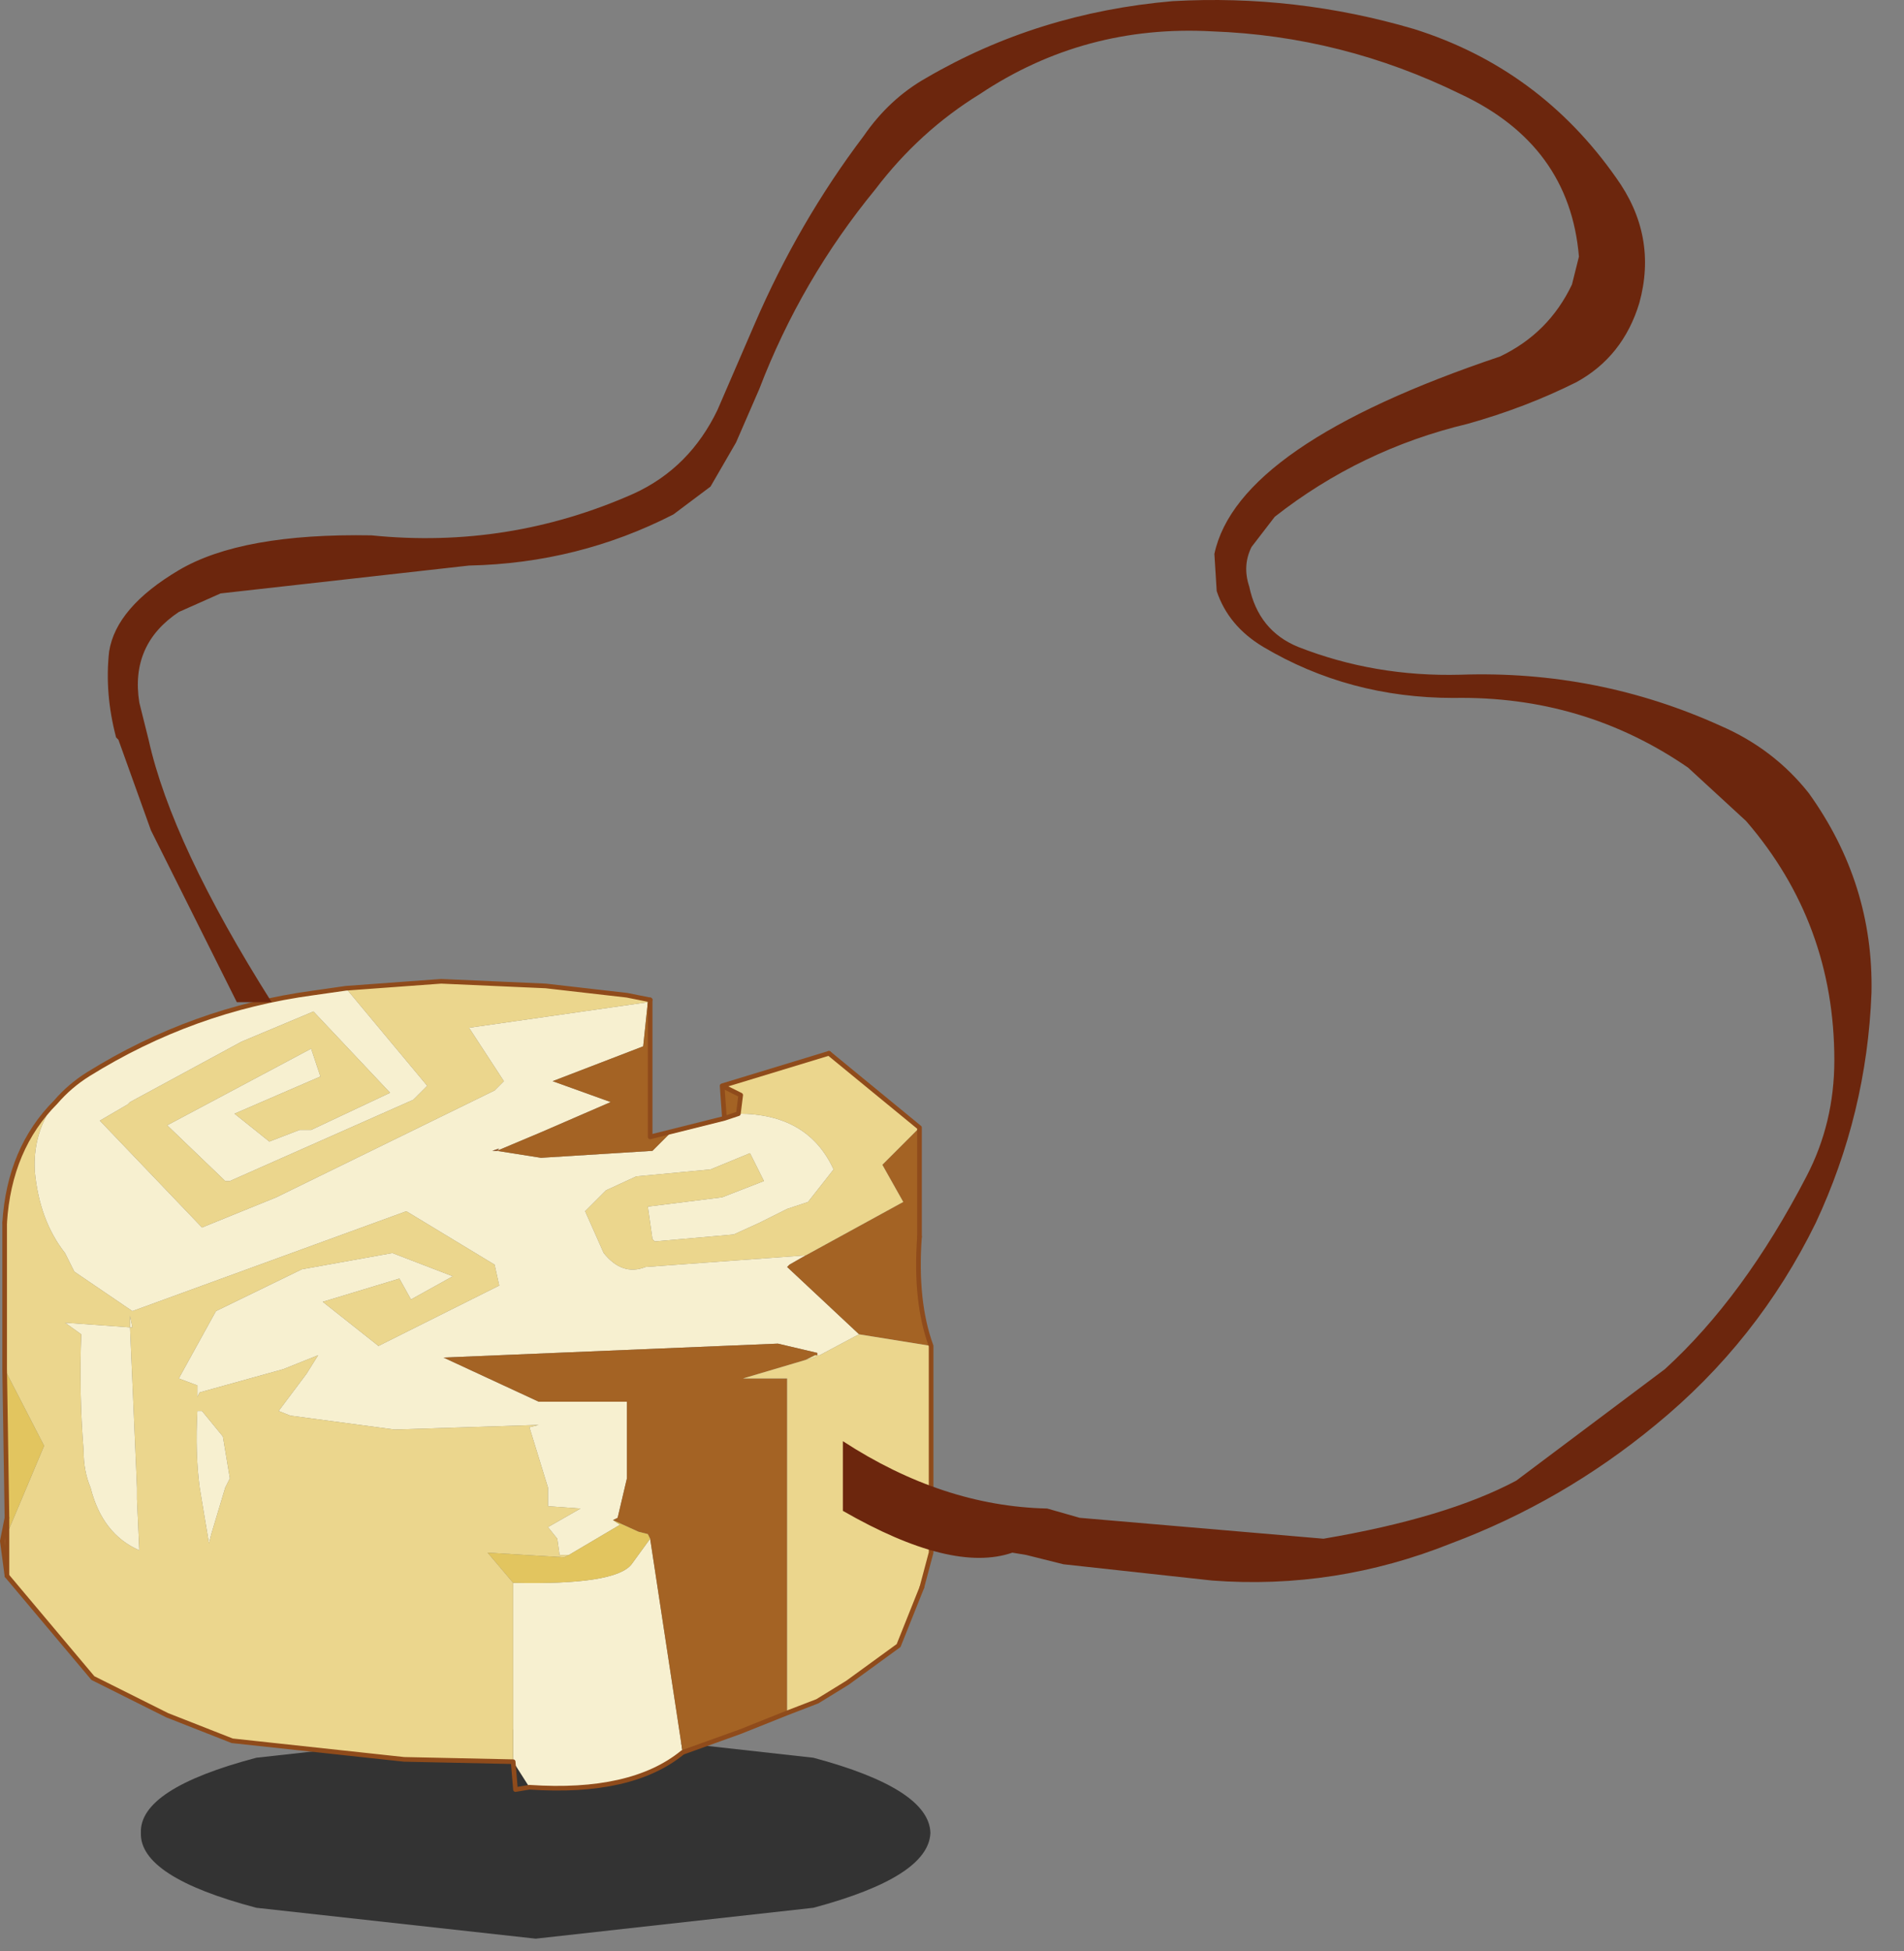 <?xml version="1.0" encoding="UTF-8" standalone="no"?>
<!DOCTYPE svg PUBLIC "-//W3C//DTD SVG 1.1//EN" "http://www.w3.org/Graphics/SVG/1.1/DTD/svg11.dtd">
<svg width="100%" height="100%" viewBox="0 0 41 42" version="1.1" xmlns="http://www.w3.org/2000/svg" xmlns:xlink="http://www.w3.org/1999/xlink" xml:space="preserve" xmlns:serif="http://www.serif.com/" style="fill-rule:evenodd;clip-rule:evenodd;stroke-linecap:round;stroke-linejoin:round;">
    <rect x="0" y="0" width="41" height="42" fill="#808080" stroke="none"/>
    <g transform="matrix(1,0,0,1,-4.6,-0.275)">
        <g>
            <g id="sprite0" transform="matrix(0.672,0,0,0.95,7.6,37.45)">
                <g id="shape0">
                    <path d="M25.35,2.4C25.317,3.067 24.067,3.633 21.6,4.1L12.7,4.8L3.75,4.1C1.25,3.633 0.017,3.067 0.05,2.4C0.017,1.733 1.25,1.167 3.75,0.7L12.7,0L21.6,0.7C24.067,1.167 25.317,1.733 25.35,2.4" style="fill-opacity:0.6;"/>
                </g>
            </g>
            <g id="shape1">
                <path d="M21.95,27.3L21.6,27.5L21.55,27.55L23.1,29L23,29.05L22.25,29.45L22.2,29.45L22.2,29.4L21.35,29.2L14.15,29.5L16.2,30.45L18.1,30.45L18.1,32.1L17.9,32.95L17.8,33L17.95,33.1L16.85,33.75L16.65,33.75L16.6,33.4L16.4,33.15L17.1,32.75L16.4,32.7L16.4,32.3L16,31L16.2,30.95L13.1,31.05L10.85,30.75L10.6,30.65L11.2,29.85L11.45,29.45L10.7,29.75L8.9,30.25L8.85,30.35L8.85,30.1L8.45,29.95L9.25,28.5L11.1,27.6L13.05,27.25L14.35,27.75L13.45,28.25L13.2,27.8L11.55,28.3L12.75,29.25L15.35,27.95L15.25,27.5L13.35,26.35L7.45,28.5L6.2,27.65L6,27.25C5.633,26.783 5.417,26.2 5.35,25.5C5.317,24.967 5.45,24.483 5.75,24.05L5.8,24C6,23.767 6.233,23.567 6.5,23.4C8,22.467 9.617,21.883 11.35,21.65L12.05,21.55L13.8,23.65L13.5,23.95L9.55,25.7L9.45,25.7L8.2,24.5L11.3,22.85L11.5,23.45L9.65,24.25L10.4,24.85L11.05,24.6L11.3,24.6L13,23.8L11.35,22.05L9.8,22.7L7.4,24L7.35,24.05L6.75,24.4L8.95,26.7L10.55,26.05L15.25,23.75L15.45,23.55L14.7,22.4L18.55,21.85L18.45,22.8L16.5,23.55L17.75,24L16.25,24.65L15.3,25.05L16.25,25.2L18.65,25.05L19.05,24.65L19,24.65L20.2,24.35L20.5,24.25C21.5,24.25 22.183,24.65 22.55,25.45L22,26.15L21.55,26.3L20.95,26.6L20.4,26.85L18.7,27L18.65,26.95L18.55,26.25L20.15,26.05L21.05,25.7L20.75,25.1L19.9,25.45L18.3,25.6L17.65,25.9L17.2,26.35L17.6,27.25C17.867,27.583 18.167,27.683 18.5,27.55L21.95,27.3M7.55,23.85L7.45,23.95L7.55,23.85M4.65,33.45L4.75,33.3L4.75,34.2L4.65,33.45M8.85,30.65L8.95,30.65L9.4,31.2L9.55,32.1L9.45,32.3L9.15,33.3L9.1,33.5L8.9,32.3C8.833,31.8 8.817,31.25 8.85,30.65M7.4,28.85L7.4,28.6L7.45,28.85L7.4,28.85L7.55,32.3L7.55,32.55L7.6,33.65C7.067,33.417 6.717,32.967 6.55,32.3C6.45,32.067 6.4,31.8 6.4,31.5C6.333,30.667 6.317,29.833 6.35,29L6,28.75L7.4,28.85M15.3,25.05L15.35,25L15.2,25.05L15.3,25.05M15.65,34.35C17.117,34.383 17.967,34.25 18.2,33.95L18.6,33.4L19.3,38C18.567,38.6 17.467,38.85 16,38.75L15.65,38.2L15.65,34.35" style="fill:#f7f0d0;"/>
                <path d="M23.1,29L21.55,27.55L21.6,27.5L21.95,27.3L24.05,26.15L23.6,25.35L24.4,24.55L24.4,26.9C24.333,27.833 24.417,28.617 24.65,29.25L23.1,29M20.5,24.25L20.2,24.35L20.15,23.65L20.55,23.85L20.5,24.25M19,24.65L19.05,24.65L18.65,25.05L16.25,25.2L15.3,25.05L16.25,24.65L17.75,24L16.5,23.55L18.45,22.8L18.55,21.85L18.6,21.8L18.6,24.75L19,24.65M17.8,33L17.9,32.95L18.1,32.1L18.1,30.45L16.2,30.45L14.15,29.5L21.35,29.2L22.2,29.4L22.2,29.45L22.15,29.45L22.15,29.5L22.15,29.45L21.95,29.55L20.6,29.95L21.55,29.95L21.55,37.15L20.55,37.55L19.3,38L18.6,33.4L18.55,33.3L18.35,33.25L17.8,33" style="fill:#a46324;"/>
                <path d="M21.95,27.3L18.5,27.55C18.167,27.683 17.867,27.583 17.6,27.25L17.2,26.35L17.65,25.9L18.3,25.6L19.9,25.45L20.75,25.1L21.05,25.7L20.15,26.05L18.55,26.25L18.65,26.95L18.7,27L20.4,26.85L20.95,26.6L21.55,26.3L22,26.15L22.55,25.45C22.183,24.65 21.5,24.25 20.5,24.25L20.55,23.85L20.15,23.65L22.45,22.95L24.4,24.55L23.6,25.35L24.05,26.15L21.95,27.3M18.55,21.85L14.7,22.4L15.45,23.55L15.25,23.75L10.55,26.05L8.95,26.7L6.75,24.4L7.35,24.05L7.4,24L9.8,22.7L11.35,22.05L13,23.8L11.3,24.6L11.05,24.6L10.4,24.85L9.65,24.25L11.5,23.45L11.3,22.85L8.2,24.5L9.45,25.7L9.55,25.7L13.5,23.95L13.8,23.65L12.05,21.55L14.1,21.4L16.35,21.5L18.1,21.7L18.6,21.8L18.55,21.85M5.8,24L5.75,24.05C5.45,24.483 5.317,24.967 5.35,25.5C5.417,26.2 5.633,26.783 6,27.25L6.2,27.65L7.45,28.5L13.35,26.35L15.25,27.5L15.35,27.95L12.75,29.25L11.55,28.3L13.2,27.8L13.45,28.25L14.35,27.75L13.05,27.25L11.1,27.6L9.25,28.5L8.45,29.95L8.85,30.1L8.85,30.35L8.9,30.25L10.7,29.75L11.45,29.45L11.2,29.85L10.6,30.65L10.85,30.75L13.1,31.05L16.2,30.95L16,31L16.4,32.3L16.4,32.7L17.1,32.75L16.4,33.15L16.6,33.4L16.65,33.75L16.85,33.75L16.75,33.8L15.1,33.7L15.65,34.35L15.65,38.2L13.3,38.15L9.6,37.75L8.2,37.2L6.6,36.4L4.75,34.2L4.75,33.3L5.55,31.4L4.7,29.75L4.7,26.6C4.767,25.533 5.133,24.667 5.8,24M22.2,29.45L22.25,29.45L23,29.05L23.1,29L24.65,29.25L24.65,33.7L24.45,34.45L23.95,35.7L22.85,36.5L22.2,36.9L21.55,37.15L21.55,29.95L20.6,29.95L21.95,29.55L22.15,29.5L22.2,29.45M8.85,30.65C8.817,31.25 8.833,31.8 8.9,32.3L9.1,33.5L9.15,33.3L9.45,32.3L9.55,32.1L9.4,31.2L8.95,30.65L8.85,30.65M7.4,28.85L6,28.75L6.35,29C6.317,29.833 6.333,30.667 6.4,31.5C6.4,31.8 6.45,32.067 6.55,32.3C6.717,32.967 7.067,33.417 7.6,33.65L7.55,32.55L7.55,32.3L7.4,28.85L7.45,28.85L7.4,28.6L7.4,28.85" style="fill:#ebd68d;"/>
                <path d="M21.95,29.55L22.15,29.45L22.15,29.5L21.95,29.55M22.15,29.5L22.15,29.45L22.2,29.45L22.15,29.5M7.55,23.85L7.45,23.95L7.55,23.85" style="fill:#efe1a0;"/>
                <path d="M4.75,33.3L4.65,33.45L4.75,32.95L4.75,33.3" style="fill:#a58f1d;"/>
                <path d="M16.85,33.75L17.95,33.1L17.8,33L18.35,33.25L18.55,33.3L18.6,33.4L18.2,33.95C17.967,34.25 17.117,34.383 15.65,34.35L15.1,33.7L16.75,33.8L16.85,33.75M4.75,33.3L4.75,32.95L4.7,29.75L5.55,31.4L4.75,33.3" style="fill:#e2c55f;"/>
                <path d="M15.3,25.05L15.2,25.05L15.35,25L15.3,25.05M21.55,37.15L20.55,37.55L21.55,37.15" style="fill:#8f4b1b;"/>
                <path d="M12.05,21.55L11.35,21.65C9.617,21.883 8,22.467 6.5,23.4C6.233,23.567 6,23.767 5.8,24C5.133,24.667 4.767,25.533 4.7,26.6M24.4,26.9L24.4,24.55L22.45,22.95M12.05,21.55L14.1,21.4L16.35,21.5L18.1,21.7L18.6,21.8M4.65,33.45L4.75,34.2L6.6,36.4L8.2,37.2L9.6,37.75L13.3,38.15L15.65,38.2L15.7,38.8L16,38.75C17.467,38.85 18.567,38.6 19.3,38L20.55,37.55L21.55,37.15L22.2,36.9L22.85,36.5L23.95,35.7L24.45,34.45M4.75,32.95L4.65,33.45" style="fill:none;fill-rule:nonzero;stroke:#8f4b1b;stroke-width:0.1px;"/>
                <path d="M20.5,24.25L20.2,24.35L18.6,24.75L18.6,21.8M24.65,29.25C24.417,28.617 24.333,27.833 24.4,26.9M22.45,22.95L20.15,23.65L20.55,23.85L20.5,24.25M24.45,34.45L24.65,33.7L24.65,29.25M4.75,34.2L4.75,32.95L4.7,29.75L4.7,26.6M20.15,23.65L20.2,24.35" style="fill:none;fill-rule:nonzero;stroke:#8f4b1b;stroke-width:0.1px;"/>
                <path d="M41.65,15.9C42.417,16.233 43.05,16.717 43.55,17.35C44.483,18.65 44.933,20.083 44.9,21.65C44.833,23.383 44.433,25.033 43.7,26.6C42.867,28.3 41.717,29.75 40.25,30.95C38.917,32.05 37.45,32.9 35.85,33.5C34.183,34.167 32.467,34.433 30.7,34.3L27.5,33.95L26.7,33.75L26.4,33.7C25.533,34 24.317,33.7 22.75,32.8L22.75,31.3C24.183,32.233 25.65,32.717 27.15,32.75L27.85,32.95L33.1,33.4C34.867,33.1 36.25,32.683 37.25,32.15L40.45,29.75C41.583,28.717 42.6,27.333 43.5,25.6C43.9,24.833 44.1,24 44.1,23.1C44.1,21.133 43.467,19.417 42.2,17.95L40.95,16.8C39.45,15.767 37.767,15.267 35.9,15.3C34.4,15.3 33.033,14.933 31.8,14.2C31.3,13.9 30.967,13.5 30.8,13L30.75,12.2C31.083,10.633 33.133,9.217 36.9,7.95C37.6,7.617 38.117,7.1 38.45,6.4L38.6,5.8C38.467,4.2 37.617,3.033 36.05,2.3C34.35,1.467 32.567,1.017 30.7,0.95C28.867,0.85 27.2,1.3 25.7,2.3C24.833,2.833 24.083,3.517 23.45,4.35C22.383,5.65 21.55,7.083 20.95,8.65L20.45,9.8L19.9,10.75L19.1,11.35C17.733,12.05 16.267,12.417 14.7,12.45L9.35,13.05L8.45,13.45C7.75,13.917 7.467,14.567 7.6,15.4L7.8,16.2C8.133,17.7 9.017,19.583 10.45,21.85L9.7,21.85L7.85,18.15L7.15,16.2L7.1,16.15C6.933,15.517 6.883,14.9 6.95,14.3C7.05,13.667 7.55,13.083 8.45,12.55C9.35,12.017 10.733,11.767 12.6,11.8C14.567,12 16.45,11.7 18.25,10.9C19.05,10.533 19.65,9.933 20.05,9.1L20.85,7.25C21.483,5.783 22.267,4.433 23.2,3.2C23.567,2.667 24.017,2.25 24.55,1.95C26.15,1.017 27.917,0.467 29.85,0.3C31.617,0.2 33.35,0.4 35.05,0.9C36.85,1.467 38.3,2.533 39.4,4.1C40,4.933 40.167,5.833 39.9,6.8C39.667,7.567 39.217,8.133 38.55,8.5C37.817,8.867 37.033,9.167 36.2,9.4C34.667,9.767 33.283,10.433 32.05,11.4L31.55,12.05C31.417,12.317 31.4,12.6 31.5,12.9C31.633,13.533 31.983,13.967 32.55,14.2C33.65,14.633 34.817,14.833 36.05,14.8C38.017,14.733 39.883,15.1 41.65,15.9" style="fill:#6c260d;"/>
            </g>
        </g>
    </g>
</svg>
